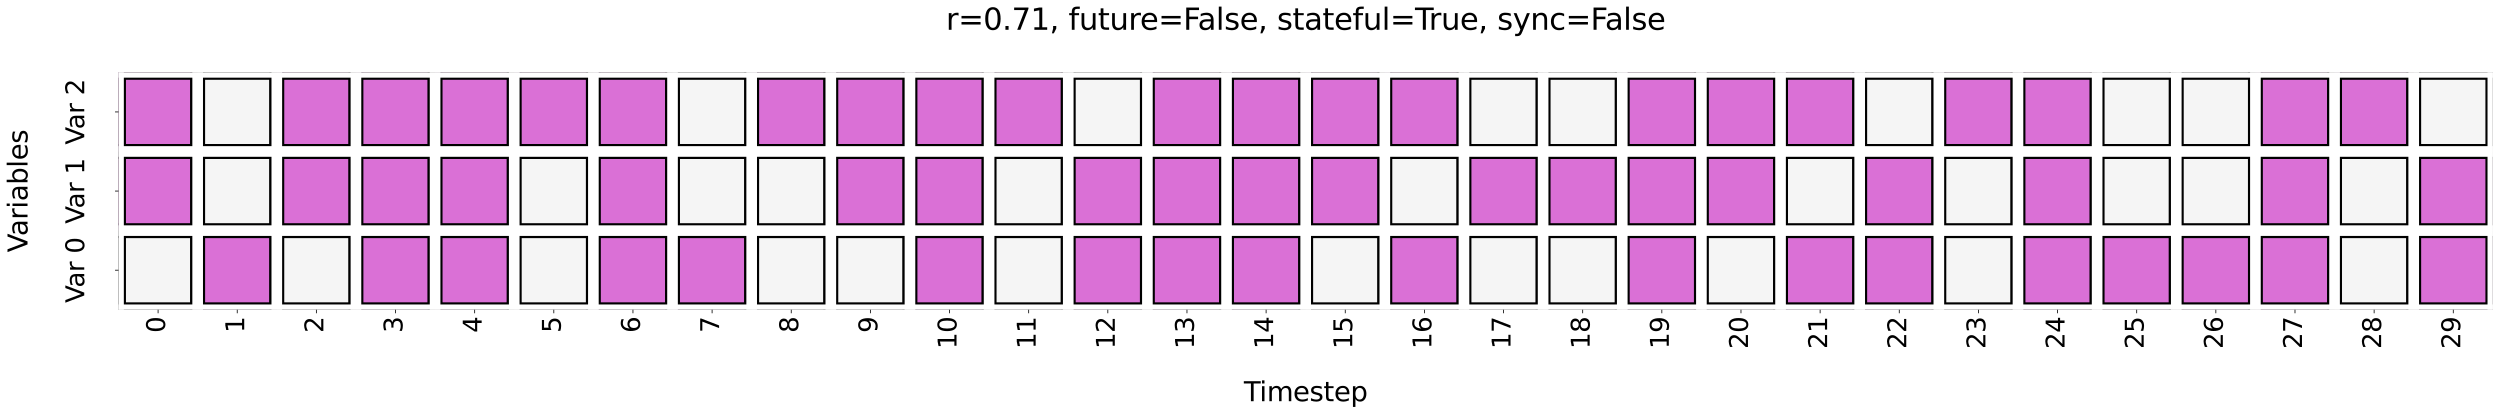 <?xml version="1.0" encoding="utf-8" standalone="no"?>
<!DOCTYPE svg PUBLIC "-//W3C//DTD SVG 1.1//EN"
  "http://www.w3.org/Graphics/SVG/1.1/DTD/svg11.dtd">
<svg xmlns:xlink="http://www.w3.org/1999/xlink" width="2517.996pt" height="416.918pt" viewBox="0 0 2517.996 416.918" xmlns="http://www.w3.org/2000/svg" version="1.1">
 <defs>
  <style type="text/css">*{stroke-linejoin: round; stroke-linecap: butt}</style>
 </defs>
 <g id="figure_1">
  <g id="patch_1">
   <path d="M 0 416.918 
L 2517.996 416.918 
L 2517.996 0 
L 0 0 
z
" style="fill: #ffffff"/>
  </g>
  <g id="axes_1">
   <g id="patch_2">
    <path d="M 119.367 311.995 
L 2510.796 311.995 
L 2510.796 72.852 
L 119.367 72.852 
z
" style="fill: #ffffff"/>
   </g>
   <g id="QuadMesh_1">
    <path d="M 119.367 311.995 
L 199.082 311.995 
L 199.082 232.281 
L 119.367 232.281 
L 119.367 311.995 
" clip-path="url(#pfeb9196401)" style="fill: #f5f5f5; stroke: #000000; stroke-width: 15"/>
    <path d="M 199.082 311.995 
L 278.796 311.995 
L 278.796 232.281 
L 199.082 232.281 
L 199.082 311.995 
" clip-path="url(#pfeb9196401)" style="fill: #da70d6; stroke: #000000; stroke-width: 15"/>
    <path d="M 278.796 311.995 
L 358.51 311.995 
L 358.51 232.281 
L 278.796 232.281 
L 278.796 311.995 
" clip-path="url(#pfeb9196401)" style="fill: #f5f5f5; stroke: #000000; stroke-width: 15"/>
    <path d="M 358.51 311.995 
L 438.224 311.995 
L 438.224 232.281 
L 358.51 232.281 
L 358.51 311.995 
" clip-path="url(#pfeb9196401)" style="fill: #da70d6; stroke: #000000; stroke-width: 15"/>
    <path d="M 438.224 311.995 
L 517.939 311.995 
L 517.939 232.281 
L 438.224 232.281 
L 438.224 311.995 
" clip-path="url(#pfeb9196401)" style="fill: #da70d6; stroke: #000000; stroke-width: 15"/>
    <path d="M 517.939 311.995 
L 597.653 311.995 
L 597.653 232.281 
L 517.939 232.281 
L 517.939 311.995 
" clip-path="url(#pfeb9196401)" style="fill: #f5f5f5; stroke: #000000; stroke-width: 15"/>
    <path d="M 597.653 311.995 
L 677.367 311.995 
L 677.367 232.281 
L 597.653 232.281 
L 597.653 311.995 
" clip-path="url(#pfeb9196401)" style="fill: #da70d6; stroke: #000000; stroke-width: 15"/>
    <path d="M 677.367 311.995 
L 757.082 311.995 
L 757.082 232.281 
L 677.367 232.281 
L 677.367 311.995 
" clip-path="url(#pfeb9196401)" style="fill: #da70d6; stroke: #000000; stroke-width: 15"/>
    <path d="M 757.082 311.995 
L 836.796 311.995 
L 836.796 232.281 
L 757.082 232.281 
L 757.082 311.995 
" clip-path="url(#pfeb9196401)" style="fill: #f5f5f5; stroke: #000000; stroke-width: 15"/>
    <path d="M 836.796 311.995 
L 916.51 311.995 
L 916.51 232.281 
L 836.796 232.281 
L 836.796 311.995 
" clip-path="url(#pfeb9196401)" style="fill: #f5f5f5; stroke: #000000; stroke-width: 15"/>
    <path d="M 916.51 311.995 
L 996.224 311.995 
L 996.224 232.281 
L 916.51 232.281 
L 916.51 311.995 
" clip-path="url(#pfeb9196401)" style="fill: #da70d6; stroke: #000000; stroke-width: 15"/>
    <path d="M 996.224 311.995 
L 1075.939 311.995 
L 1075.939 232.281 
L 996.224 232.281 
L 996.224 311.995 
" clip-path="url(#pfeb9196401)" style="fill: #f5f5f5; stroke: #000000; stroke-width: 15"/>
    <path d="M 1075.939 311.995 
L 1155.653 311.995 
L 1155.653 232.281 
L 1075.939 232.281 
L 1075.939 311.995 
" clip-path="url(#pfeb9196401)" style="fill: #da70d6; stroke: #000000; stroke-width: 15"/>
    <path d="M 1155.653 311.995 
L 1235.367 311.995 
L 1235.367 232.281 
L 1155.653 232.281 
L 1155.653 311.995 
" clip-path="url(#pfeb9196401)" style="fill: #da70d6; stroke: #000000; stroke-width: 15"/>
    <path d="M 1235.367 311.995 
L 1315.082 311.995 
L 1315.082 232.281 
L 1235.367 232.281 
L 1235.367 311.995 
" clip-path="url(#pfeb9196401)" style="fill: #da70d6; stroke: #000000; stroke-width: 15"/>
    <path d="M 1315.082 311.995 
L 1394.796 311.995 
L 1394.796 232.281 
L 1315.082 232.281 
L 1315.082 311.995 
" clip-path="url(#pfeb9196401)" style="fill: #f5f5f5; stroke: #000000; stroke-width: 15"/>
    <path d="M 1394.796 311.995 
L 1474.51 311.995 
L 1474.51 232.281 
L 1394.796 232.281 
L 1394.796 311.995 
" clip-path="url(#pfeb9196401)" style="fill: #da70d6; stroke: #000000; stroke-width: 15"/>
    <path d="M 1474.51 311.995 
L 1554.224 311.995 
L 1554.224 232.281 
L 1474.51 232.281 
L 1474.51 311.995 
" clip-path="url(#pfeb9196401)" style="fill: #f5f5f5; stroke: #000000; stroke-width: 15"/>
    <path d="M 1554.224 311.995 
L 1633.939 311.995 
L 1633.939 232.281 
L 1554.224 232.281 
L 1554.224 311.995 
" clip-path="url(#pfeb9196401)" style="fill: #f5f5f5; stroke: #000000; stroke-width: 15"/>
    <path d="M 1633.939 311.995 
L 1713.653 311.995 
L 1713.653 232.281 
L 1633.939 232.281 
L 1633.939 311.995 
" clip-path="url(#pfeb9196401)" style="fill: #da70d6; stroke: #000000; stroke-width: 15"/>
    <path d="M 1713.653 311.995 
L 1793.367 311.995 
L 1793.367 232.281 
L 1713.653 232.281 
L 1713.653 311.995 
" clip-path="url(#pfeb9196401)" style="fill: #f5f5f5; stroke: #000000; stroke-width: 15"/>
    <path d="M 1793.367 311.995 
L 1873.082 311.995 
L 1873.082 232.281 
L 1793.367 232.281 
L 1793.367 311.995 
" clip-path="url(#pfeb9196401)" style="fill: #da70d6; stroke: #000000; stroke-width: 15"/>
    <path d="M 1873.082 311.995 
L 1952.796 311.995 
L 1952.796 232.281 
L 1873.082 232.281 
L 1873.082 311.995 
" clip-path="url(#pfeb9196401)" style="fill: #da70d6; stroke: #000000; stroke-width: 15"/>
    <path d="M 1952.796 311.995 
L 2032.51 311.995 
L 2032.51 232.281 
L 1952.796 232.281 
L 1952.796 311.995 
" clip-path="url(#pfeb9196401)" style="fill: #f5f5f5; stroke: #000000; stroke-width: 15"/>
    <path d="M 2032.51 311.995 
L 2112.224 311.995 
L 2112.224 232.281 
L 2032.51 232.281 
L 2032.51 311.995 
" clip-path="url(#pfeb9196401)" style="fill: #da70d6; stroke: #000000; stroke-width: 15"/>
    <path d="M 2112.224 311.995 
L 2191.939 311.995 
L 2191.939 232.281 
L 2112.224 232.281 
L 2112.224 311.995 
" clip-path="url(#pfeb9196401)" style="fill: #da70d6; stroke: #000000; stroke-width: 15"/>
    <path d="M 2191.939 311.995 
L 2271.653 311.995 
L 2271.653 232.281 
L 2191.939 232.281 
L 2191.939 311.995 
" clip-path="url(#pfeb9196401)" style="fill: #da70d6; stroke: #000000; stroke-width: 15"/>
    <path d="M 2271.653 311.995 
L 2351.367 311.995 
L 2351.367 232.281 
L 2271.653 232.281 
L 2271.653 311.995 
" clip-path="url(#pfeb9196401)" style="fill: #da70d6; stroke: #000000; stroke-width: 15"/>
    <path d="M 2351.367 311.995 
L 2431.082 311.995 
L 2431.082 232.281 
L 2351.367 232.281 
L 2351.367 311.995 
" clip-path="url(#pfeb9196401)" style="fill: #f5f5f5; stroke: #000000; stroke-width: 15"/>
    <path d="M 2431.082 311.995 
L 2510.796 311.995 
L 2510.796 232.281 
L 2431.082 232.281 
L 2431.082 311.995 
" clip-path="url(#pfeb9196401)" style="fill: #da70d6; stroke: #000000; stroke-width: 15"/>
    <path d="M 119.367 232.281 
L 199.082 232.281 
L 199.082 152.567 
L 119.367 152.567 
L 119.367 232.281 
" clip-path="url(#pfeb9196401)" style="fill: #da70d6; stroke: #000000; stroke-width: 15"/>
    <path d="M 199.082 232.281 
L 278.796 232.281 
L 278.796 152.567 
L 199.082 152.567 
L 199.082 232.281 
" clip-path="url(#pfeb9196401)" style="fill: #f5f5f5; stroke: #000000; stroke-width: 15"/>
    <path d="M 278.796 232.281 
L 358.51 232.281 
L 358.51 152.567 
L 278.796 152.567 
L 278.796 232.281 
" clip-path="url(#pfeb9196401)" style="fill: #da70d6; stroke: #000000; stroke-width: 15"/>
    <path d="M 358.51 232.281 
L 438.224 232.281 
L 438.224 152.567 
L 358.51 152.567 
L 358.51 232.281 
" clip-path="url(#pfeb9196401)" style="fill: #da70d6; stroke: #000000; stroke-width: 15"/>
    <path d="M 438.224 232.281 
L 517.939 232.281 
L 517.939 152.567 
L 438.224 152.567 
L 438.224 232.281 
" clip-path="url(#pfeb9196401)" style="fill: #da70d6; stroke: #000000; stroke-width: 15"/>
    <path d="M 517.939 232.281 
L 597.653 232.281 
L 597.653 152.567 
L 517.939 152.567 
L 517.939 232.281 
" clip-path="url(#pfeb9196401)" style="fill: #f5f5f5; stroke: #000000; stroke-width: 15"/>
    <path d="M 597.653 232.281 
L 677.367 232.281 
L 677.367 152.567 
L 597.653 152.567 
L 597.653 232.281 
" clip-path="url(#pfeb9196401)" style="fill: #da70d6; stroke: #000000; stroke-width: 15"/>
    <path d="M 677.367 232.281 
L 757.082 232.281 
L 757.082 152.567 
L 677.367 152.567 
L 677.367 232.281 
" clip-path="url(#pfeb9196401)" style="fill: #f5f5f5; stroke: #000000; stroke-width: 15"/>
    <path d="M 757.082 232.281 
L 836.796 232.281 
L 836.796 152.567 
L 757.082 152.567 
L 757.082 232.281 
" clip-path="url(#pfeb9196401)" style="fill: #f5f5f5; stroke: #000000; stroke-width: 15"/>
    <path d="M 836.796 232.281 
L 916.51 232.281 
L 916.51 152.567 
L 836.796 152.567 
L 836.796 232.281 
" clip-path="url(#pfeb9196401)" style="fill: #da70d6; stroke: #000000; stroke-width: 15"/>
    <path d="M 916.51 232.281 
L 996.224 232.281 
L 996.224 152.567 
L 916.51 152.567 
L 916.51 232.281 
" clip-path="url(#pfeb9196401)" style="fill: #da70d6; stroke: #000000; stroke-width: 15"/>
    <path d="M 996.224 232.281 
L 1075.939 232.281 
L 1075.939 152.567 
L 996.224 152.567 
L 996.224 232.281 
" clip-path="url(#pfeb9196401)" style="fill: #f5f5f5; stroke: #000000; stroke-width: 15"/>
    <path d="M 1075.939 232.281 
L 1155.653 232.281 
L 1155.653 152.567 
L 1075.939 152.567 
L 1075.939 232.281 
" clip-path="url(#pfeb9196401)" style="fill: #da70d6; stroke: #000000; stroke-width: 15"/>
    <path d="M 1155.653 232.281 
L 1235.367 232.281 
L 1235.367 152.567 
L 1155.653 152.567 
L 1155.653 232.281 
" clip-path="url(#pfeb9196401)" style="fill: #da70d6; stroke: #000000; stroke-width: 15"/>
    <path d="M 1235.367 232.281 
L 1315.082 232.281 
L 1315.082 152.567 
L 1235.367 152.567 
L 1235.367 232.281 
" clip-path="url(#pfeb9196401)" style="fill: #da70d6; stroke: #000000; stroke-width: 15"/>
    <path d="M 1315.082 232.281 
L 1394.796 232.281 
L 1394.796 152.567 
L 1315.082 152.567 
L 1315.082 232.281 
" clip-path="url(#pfeb9196401)" style="fill: #da70d6; stroke: #000000; stroke-width: 15"/>
    <path d="M 1394.796 232.281 
L 1474.51 232.281 
L 1474.51 152.567 
L 1394.796 152.567 
L 1394.796 232.281 
" clip-path="url(#pfeb9196401)" style="fill: #f5f5f5; stroke: #000000; stroke-width: 15"/>
    <path d="M 1474.51 232.281 
L 1554.224 232.281 
L 1554.224 152.567 
L 1474.51 152.567 
L 1474.51 232.281 
" clip-path="url(#pfeb9196401)" style="fill: #da70d6; stroke: #000000; stroke-width: 15"/>
    <path d="M 1554.224 232.281 
L 1633.939 232.281 
L 1633.939 152.567 
L 1554.224 152.567 
L 1554.224 232.281 
" clip-path="url(#pfeb9196401)" style="fill: #da70d6; stroke: #000000; stroke-width: 15"/>
    <path d="M 1633.939 232.281 
L 1713.653 232.281 
L 1713.653 152.567 
L 1633.939 152.567 
L 1633.939 232.281 
" clip-path="url(#pfeb9196401)" style="fill: #da70d6; stroke: #000000; stroke-width: 15"/>
    <path d="M 1713.653 232.281 
L 1793.367 232.281 
L 1793.367 152.567 
L 1713.653 152.567 
L 1713.653 232.281 
" clip-path="url(#pfeb9196401)" style="fill: #da70d6; stroke: #000000; stroke-width: 15"/>
    <path d="M 1793.367 232.281 
L 1873.082 232.281 
L 1873.082 152.567 
L 1793.367 152.567 
L 1793.367 232.281 
" clip-path="url(#pfeb9196401)" style="fill: #f5f5f5; stroke: #000000; stroke-width: 15"/>
    <path d="M 1873.082 232.281 
L 1952.796 232.281 
L 1952.796 152.567 
L 1873.082 152.567 
L 1873.082 232.281 
" clip-path="url(#pfeb9196401)" style="fill: #da70d6; stroke: #000000; stroke-width: 15"/>
    <path d="M 1952.796 232.281 
L 2032.51 232.281 
L 2032.51 152.567 
L 1952.796 152.567 
L 1952.796 232.281 
" clip-path="url(#pfeb9196401)" style="fill: #f5f5f5; stroke: #000000; stroke-width: 15"/>
    <path d="M 2032.51 232.281 
L 2112.224 232.281 
L 2112.224 152.567 
L 2032.51 152.567 
L 2032.51 232.281 
" clip-path="url(#pfeb9196401)" style="fill: #da70d6; stroke: #000000; stroke-width: 15"/>
    <path d="M 2112.224 232.281 
L 2191.939 232.281 
L 2191.939 152.567 
L 2112.224 152.567 
L 2112.224 232.281 
" clip-path="url(#pfeb9196401)" style="fill: #f5f5f5; stroke: #000000; stroke-width: 15"/>
    <path d="M 2191.939 232.281 
L 2271.653 232.281 
L 2271.653 152.567 
L 2191.939 152.567 
L 2191.939 232.281 
" clip-path="url(#pfeb9196401)" style="fill: #f5f5f5; stroke: #000000; stroke-width: 15"/>
    <path d="M 2271.653 232.281 
L 2351.367 232.281 
L 2351.367 152.567 
L 2271.653 152.567 
L 2271.653 232.281 
" clip-path="url(#pfeb9196401)" style="fill: #da70d6; stroke: #000000; stroke-width: 15"/>
    <path d="M 2351.367 232.281 
L 2431.082 232.281 
L 2431.082 152.567 
L 2351.367 152.567 
L 2351.367 232.281 
" clip-path="url(#pfeb9196401)" style="fill: #f5f5f5; stroke: #000000; stroke-width: 15"/>
    <path d="M 2431.082 232.281 
L 2510.796 232.281 
L 2510.796 152.567 
L 2431.082 152.567 
L 2431.082 232.281 
" clip-path="url(#pfeb9196401)" style="fill: #da70d6; stroke: #000000; stroke-width: 15"/>
    <path d="M 119.367 152.567 
L 199.082 152.567 
L 199.082 72.852 
L 119.367 72.852 
L 119.367 152.567 
" clip-path="url(#pfeb9196401)" style="fill: #da70d6; stroke: #000000; stroke-width: 15"/>
    <path d="M 199.082 152.567 
L 278.796 152.567 
L 278.796 72.852 
L 199.082 72.852 
L 199.082 152.567 
" clip-path="url(#pfeb9196401)" style="fill: #f5f5f5; stroke: #000000; stroke-width: 15"/>
    <path d="M 278.796 152.567 
L 358.51 152.567 
L 358.51 72.852 
L 278.796 72.852 
L 278.796 152.567 
" clip-path="url(#pfeb9196401)" style="fill: #da70d6; stroke: #000000; stroke-width: 15"/>
    <path d="M 358.51 152.567 
L 438.224 152.567 
L 438.224 72.852 
L 358.51 72.852 
L 358.51 152.567 
" clip-path="url(#pfeb9196401)" style="fill: #da70d6; stroke: #000000; stroke-width: 15"/>
    <path d="M 438.224 152.567 
L 517.939 152.567 
L 517.939 72.852 
L 438.224 72.852 
L 438.224 152.567 
" clip-path="url(#pfeb9196401)" style="fill: #da70d6; stroke: #000000; stroke-width: 15"/>
    <path d="M 517.939 152.567 
L 597.653 152.567 
L 597.653 72.852 
L 517.939 72.852 
L 517.939 152.567 
" clip-path="url(#pfeb9196401)" style="fill: #da70d6; stroke: #000000; stroke-width: 15"/>
    <path d="M 597.653 152.567 
L 677.367 152.567 
L 677.367 72.852 
L 597.653 72.852 
L 597.653 152.567 
" clip-path="url(#pfeb9196401)" style="fill: #da70d6; stroke: #000000; stroke-width: 15"/>
    <path d="M 677.367 152.567 
L 757.082 152.567 
L 757.082 72.852 
L 677.367 72.852 
L 677.367 152.567 
" clip-path="url(#pfeb9196401)" style="fill: #f5f5f5; stroke: #000000; stroke-width: 15"/>
    <path d="M 757.082 152.567 
L 836.796 152.567 
L 836.796 72.852 
L 757.082 72.852 
L 757.082 152.567 
" clip-path="url(#pfeb9196401)" style="fill: #da70d6; stroke: #000000; stroke-width: 15"/>
    <path d="M 836.796 152.567 
L 916.51 152.567 
L 916.51 72.852 
L 836.796 72.852 
L 836.796 152.567 
" clip-path="url(#pfeb9196401)" style="fill: #da70d6; stroke: #000000; stroke-width: 15"/>
    <path d="M 916.51 152.567 
L 996.224 152.567 
L 996.224 72.852 
L 916.51 72.852 
L 916.51 152.567 
" clip-path="url(#pfeb9196401)" style="fill: #da70d6; stroke: #000000; stroke-width: 15"/>
    <path d="M 996.224 152.567 
L 1075.939 152.567 
L 1075.939 72.852 
L 996.224 72.852 
L 996.224 152.567 
" clip-path="url(#pfeb9196401)" style="fill: #da70d6; stroke: #000000; stroke-width: 15"/>
    <path d="M 1075.939 152.567 
L 1155.653 152.567 
L 1155.653 72.852 
L 1075.939 72.852 
L 1075.939 152.567 
" clip-path="url(#pfeb9196401)" style="fill: #f5f5f5; stroke: #000000; stroke-width: 15"/>
    <path d="M 1155.653 152.567 
L 1235.367 152.567 
L 1235.367 72.852 
L 1155.653 72.852 
L 1155.653 152.567 
" clip-path="url(#pfeb9196401)" style="fill: #da70d6; stroke: #000000; stroke-width: 15"/>
    <path d="M 1235.367 152.567 
L 1315.082 152.567 
L 1315.082 72.852 
L 1235.367 72.852 
L 1235.367 152.567 
" clip-path="url(#pfeb9196401)" style="fill: #da70d6; stroke: #000000; stroke-width: 15"/>
    <path d="M 1315.082 152.567 
L 1394.796 152.567 
L 1394.796 72.852 
L 1315.082 72.852 
L 1315.082 152.567 
" clip-path="url(#pfeb9196401)" style="fill: #da70d6; stroke: #000000; stroke-width: 15"/>
    <path d="M 1394.796 152.567 
L 1474.51 152.567 
L 1474.51 72.852 
L 1394.796 72.852 
L 1394.796 152.567 
" clip-path="url(#pfeb9196401)" style="fill: #da70d6; stroke: #000000; stroke-width: 15"/>
    <path d="M 1474.51 152.567 
L 1554.224 152.567 
L 1554.224 72.852 
L 1474.51 72.852 
L 1474.51 152.567 
" clip-path="url(#pfeb9196401)" style="fill: #f5f5f5; stroke: #000000; stroke-width: 15"/>
    <path d="M 1554.224 152.567 
L 1633.939 152.567 
L 1633.939 72.852 
L 1554.224 72.852 
L 1554.224 152.567 
" clip-path="url(#pfeb9196401)" style="fill: #f5f5f5; stroke: #000000; stroke-width: 15"/>
    <path d="M 1633.939 152.567 
L 1713.653 152.567 
L 1713.653 72.852 
L 1633.939 72.852 
L 1633.939 152.567 
" clip-path="url(#pfeb9196401)" style="fill: #da70d6; stroke: #000000; stroke-width: 15"/>
    <path d="M 1713.653 152.567 
L 1793.367 152.567 
L 1793.367 72.852 
L 1713.653 72.852 
L 1713.653 152.567 
" clip-path="url(#pfeb9196401)" style="fill: #da70d6; stroke: #000000; stroke-width: 15"/>
    <path d="M 1793.367 152.567 
L 1873.082 152.567 
L 1873.082 72.852 
L 1793.367 72.852 
L 1793.367 152.567 
" clip-path="url(#pfeb9196401)" style="fill: #da70d6; stroke: #000000; stroke-width: 15"/>
    <path d="M 1873.082 152.567 
L 1952.796 152.567 
L 1952.796 72.852 
L 1873.082 72.852 
L 1873.082 152.567 
" clip-path="url(#pfeb9196401)" style="fill: #f5f5f5; stroke: #000000; stroke-width: 15"/>
    <path d="M 1952.796 152.567 
L 2032.51 152.567 
L 2032.51 72.852 
L 1952.796 72.852 
L 1952.796 152.567 
" clip-path="url(#pfeb9196401)" style="fill: #da70d6; stroke: #000000; stroke-width: 15"/>
    <path d="M 2032.51 152.567 
L 2112.224 152.567 
L 2112.224 72.852 
L 2032.51 72.852 
L 2032.51 152.567 
" clip-path="url(#pfeb9196401)" style="fill: #da70d6; stroke: #000000; stroke-width: 15"/>
    <path d="M 2112.224 152.567 
L 2191.939 152.567 
L 2191.939 72.852 
L 2112.224 72.852 
L 2112.224 152.567 
" clip-path="url(#pfeb9196401)" style="fill: #f5f5f5; stroke: #000000; stroke-width: 15"/>
    <path d="M 2191.939 152.567 
L 2271.653 152.567 
L 2271.653 72.852 
L 2191.939 72.852 
L 2191.939 152.567 
" clip-path="url(#pfeb9196401)" style="fill: #f5f5f5; stroke: #000000; stroke-width: 15"/>
    <path d="M 2271.653 152.567 
L 2351.367 152.567 
L 2351.367 72.852 
L 2271.653 72.852 
L 2271.653 152.567 
" clip-path="url(#pfeb9196401)" style="fill: #da70d6; stroke: #000000; stroke-width: 15"/>
    <path d="M 2351.367 152.567 
L 2431.082 152.567 
L 2431.082 72.852 
L 2351.367 72.852 
L 2351.367 152.567 
" clip-path="url(#pfeb9196401)" style="fill: #da70d6; stroke: #000000; stroke-width: 15"/>
    <path d="M 2431.082 152.567 
L 2510.796 152.567 
L 2510.796 72.852 
L 2431.082 72.852 
L 2431.082 152.567 
" clip-path="url(#pfeb9196401)" style="fill: #f5f5f5; stroke: #000000; stroke-width: 15"/>
   </g>
   <g id="line2d_1">
    <path d="M 119.367 311.995 
L 2510.796 311.995 
" clip-path="url(#pfeb9196401)" style="fill: none; stroke: #ffffff; stroke-width: 10.714; stroke-linecap: square"/>
   </g>
   <g id="line2d_2">
    <path d="M 119.367 232.281 
L 2510.796 232.281 
" clip-path="url(#pfeb9196401)" style="fill: none; stroke: #ffffff; stroke-width: 10.714; stroke-linecap: square"/>
   </g>
   <g id="line2d_3">
    <path d="M 119.367 152.567 
L 2510.796 152.567 
" clip-path="url(#pfeb9196401)" style="fill: none; stroke: #ffffff; stroke-width: 10.714; stroke-linecap: square"/>
   </g>
   <g id="line2d_4">
    <path d="M 119.367 72.852 
L 2510.796 72.852 
" clip-path="url(#pfeb9196401)" style="fill: none; stroke: #ffffff; stroke-width: 10.714; stroke-linecap: square"/>
   </g>
   <g id="line2d_5">
    <path d="M 119.367 311.995 
L 119.367 72.852 
" clip-path="url(#pfeb9196401)" style="fill: none; stroke: #ffffff; stroke-width: 10.714; stroke-linecap: square"/>
   </g>
   <g id="line2d_6">
    <path d="M 199.082 311.995 
L 199.082 72.852 
" clip-path="url(#pfeb9196401)" style="fill: none; stroke: #ffffff; stroke-width: 10.714; stroke-linecap: square"/>
   </g>
   <g id="line2d_7">
    <path d="M 278.796 311.995 
L 278.796 72.852 
" clip-path="url(#pfeb9196401)" style="fill: none; stroke: #ffffff; stroke-width: 10.714; stroke-linecap: square"/>
   </g>
   <g id="line2d_8">
    <path d="M 358.51 311.995 
L 358.51 72.852 
" clip-path="url(#pfeb9196401)" style="fill: none; stroke: #ffffff; stroke-width: 10.714; stroke-linecap: square"/>
   </g>
   <g id="line2d_9">
    <path d="M 438.224 311.995 
L 438.224 72.852 
" clip-path="url(#pfeb9196401)" style="fill: none; stroke: #ffffff; stroke-width: 10.714; stroke-linecap: square"/>
   </g>
   <g id="line2d_10">
    <path d="M 517.939 311.995 
L 517.939 72.852 
" clip-path="url(#pfeb9196401)" style="fill: none; stroke: #ffffff; stroke-width: 10.714; stroke-linecap: square"/>
   </g>
   <g id="line2d_11">
    <path d="M 597.653 311.995 
L 597.653 72.852 
" clip-path="url(#pfeb9196401)" style="fill: none; stroke: #ffffff; stroke-width: 10.714; stroke-linecap: square"/>
   </g>
   <g id="line2d_12">
    <path d="M 677.367 311.995 
L 677.367 72.852 
" clip-path="url(#pfeb9196401)" style="fill: none; stroke: #ffffff; stroke-width: 10.714; stroke-linecap: square"/>
   </g>
   <g id="line2d_13">
    <path d="M 757.082 311.995 
L 757.082 72.852 
" clip-path="url(#pfeb9196401)" style="fill: none; stroke: #ffffff; stroke-width: 10.714; stroke-linecap: square"/>
   </g>
   <g id="line2d_14">
    <path d="M 836.796 311.995 
L 836.796 72.852 
" clip-path="url(#pfeb9196401)" style="fill: none; stroke: #ffffff; stroke-width: 10.714; stroke-linecap: square"/>
   </g>
   <g id="line2d_15">
    <path d="M 916.51 311.995 
L 916.51 72.852 
" clip-path="url(#pfeb9196401)" style="fill: none; stroke: #ffffff; stroke-width: 10.714; stroke-linecap: square"/>
   </g>
   <g id="line2d_16">
    <path d="M 996.224 311.995 
L 996.224 72.852 
" clip-path="url(#pfeb9196401)" style="fill: none; stroke: #ffffff; stroke-width: 10.714; stroke-linecap: square"/>
   </g>
   <g id="line2d_17">
    <path d="M 1075.939 311.995 
L 1075.939 72.852 
" clip-path="url(#pfeb9196401)" style="fill: none; stroke: #ffffff; stroke-width: 10.714; stroke-linecap: square"/>
   </g>
   <g id="line2d_18">
    <path d="M 1155.653 311.995 
L 1155.653 72.852 
" clip-path="url(#pfeb9196401)" style="fill: none; stroke: #ffffff; stroke-width: 10.714; stroke-linecap: square"/>
   </g>
   <g id="line2d_19">
    <path d="M 1235.367 311.995 
L 1235.367 72.852 
" clip-path="url(#pfeb9196401)" style="fill: none; stroke: #ffffff; stroke-width: 10.714; stroke-linecap: square"/>
   </g>
   <g id="line2d_20">
    <path d="M 1315.082 311.995 
L 1315.082 72.852 
" clip-path="url(#pfeb9196401)" style="fill: none; stroke: #ffffff; stroke-width: 10.714; stroke-linecap: square"/>
   </g>
   <g id="line2d_21">
    <path d="M 1394.796 311.995 
L 1394.796 72.852 
" clip-path="url(#pfeb9196401)" style="fill: none; stroke: #ffffff; stroke-width: 10.714; stroke-linecap: square"/>
   </g>
   <g id="line2d_22">
    <path d="M 1474.51 311.995 
L 1474.51 72.852 
" clip-path="url(#pfeb9196401)" style="fill: none; stroke: #ffffff; stroke-width: 10.714; stroke-linecap: square"/>
   </g>
   <g id="line2d_23">
    <path d="M 1554.224 311.995 
L 1554.224 72.852 
" clip-path="url(#pfeb9196401)" style="fill: none; stroke: #ffffff; stroke-width: 10.714; stroke-linecap: square"/>
   </g>
   <g id="line2d_24">
    <path d="M 1633.939 311.995 
L 1633.939 72.852 
" clip-path="url(#pfeb9196401)" style="fill: none; stroke: #ffffff; stroke-width: 10.714; stroke-linecap: square"/>
   </g>
   <g id="line2d_25">
    <path d="M 1713.653 311.995 
L 1713.653 72.852 
" clip-path="url(#pfeb9196401)" style="fill: none; stroke: #ffffff; stroke-width: 10.714; stroke-linecap: square"/>
   </g>
   <g id="line2d_26">
    <path d="M 1793.367 311.995 
L 1793.367 72.852 
" clip-path="url(#pfeb9196401)" style="fill: none; stroke: #ffffff; stroke-width: 10.714; stroke-linecap: square"/>
   </g>
   <g id="line2d_27">
    <path d="M 1873.082 311.995 
L 1873.082 72.852 
" clip-path="url(#pfeb9196401)" style="fill: none; stroke: #ffffff; stroke-width: 10.714; stroke-linecap: square"/>
   </g>
   <g id="line2d_28">
    <path d="M 1952.796 311.995 
L 1952.796 72.852 
" clip-path="url(#pfeb9196401)" style="fill: none; stroke: #ffffff; stroke-width: 10.714; stroke-linecap: square"/>
   </g>
   <g id="line2d_29">
    <path d="M 2032.51 311.995 
L 2032.51 72.852 
" clip-path="url(#pfeb9196401)" style="fill: none; stroke: #ffffff; stroke-width: 10.714; stroke-linecap: square"/>
   </g>
   <g id="line2d_30">
    <path d="M 2112.224 311.995 
L 2112.224 72.852 
" clip-path="url(#pfeb9196401)" style="fill: none; stroke: #ffffff; stroke-width: 10.714; stroke-linecap: square"/>
   </g>
   <g id="line2d_31">
    <path d="M 2191.939 311.995 
L 2191.939 72.852 
" clip-path="url(#pfeb9196401)" style="fill: none; stroke: #ffffff; stroke-width: 10.714; stroke-linecap: square"/>
   </g>
   <g id="line2d_32">
    <path d="M 2271.653 311.995 
L 2271.653 72.852 
" clip-path="url(#pfeb9196401)" style="fill: none; stroke: #ffffff; stroke-width: 10.714; stroke-linecap: square"/>
   </g>
   <g id="line2d_33">
    <path d="M 2351.367 311.995 
L 2351.367 72.852 
" clip-path="url(#pfeb9196401)" style="fill: none; stroke: #ffffff; stroke-width: 10.714; stroke-linecap: square"/>
   </g>
   <g id="line2d_34">
    <path d="M 2431.082 311.995 
L 2431.082 72.852 
" clip-path="url(#pfeb9196401)" style="fill: none; stroke: #ffffff; stroke-width: 10.714; stroke-linecap: square"/>
   </g>
   <g id="line2d_35">
    <path d="M 2510.796 311.995 
L 2510.796 72.852 
" clip-path="url(#pfeb9196401)" style="fill: none; stroke: #ffffff; stroke-width: 10.714; stroke-linecap: square"/>
   </g>
   <g id="matplotlib.axis_1">
    <g id="xtick_1">
     <g id="line2d_36">
      <defs>
       <path id="m39500627bb" d="M 0 0 
L 0 3.5 
" style="stroke: #000000; stroke-width: 0.8"/>
      </defs>
      <g>
       <use xlink:href="#m39500627bb" x="159.224" y="311.995" style="stroke: #000000; stroke-width: 0.8"/>
      </g>
     </g>
     <g id="text_1">
      <!-- 0 -->
      <g transform="translate(166.261 335.22) rotate(-90) scale(0.255 -0.255)">
       <defs>
        <path id="DejaVuSans-30" d="M 2034 4250 
Q 1547 4250 1301 3770 
Q 1056 3291 1056 2328 
Q 1056 1369 1301 889 
Q 1547 409 2034 409 
Q 2525 409 2770 889 
Q 3016 1369 3016 2328 
Q 3016 3291 2770 3770 
Q 2525 4250 2034 4250 
z
M 2034 4750 
Q 2819 4750 3233 4129 
Q 3647 3509 3647 2328 
Q 3647 1150 3233 529 
Q 2819 -91 2034 -91 
Q 1250 -91 836 529 
Q 422 1150 422 2328 
Q 422 3509 836 4129 
Q 1250 4750 2034 4750 
z
" transform="scale(0.016)"/>
       </defs>
       <use xlink:href="#DejaVuSans-30"/>
      </g>
     </g>
    </g>
    <g id="xtick_2">
     <g id="line2d_37">
      <g>
       <use xlink:href="#m39500627bb" x="238.939" y="311.995" style="stroke: #000000; stroke-width: 0.8"/>
      </g>
     </g>
     <g id="text_2">
      <!-- 1 -->
      <g transform="translate(245.975 335.22) rotate(-90) scale(0.255 -0.255)">
       <defs>
        <path id="DejaVuSans-31" d="M 794 531 
L 1825 531 
L 1825 4091 
L 703 3866 
L 703 4441 
L 1819 4666 
L 2450 4666 
L 2450 531 
L 3481 531 
L 3481 0 
L 794 0 
L 794 531 
z
" transform="scale(0.016)"/>
       </defs>
       <use xlink:href="#DejaVuSans-31"/>
      </g>
     </g>
    </g>
    <g id="xtick_3">
     <g id="line2d_38">
      <g>
       <use xlink:href="#m39500627bb" x="318.653" y="311.995" style="stroke: #000000; stroke-width: 0.8"/>
      </g>
     </g>
     <g id="text_3">
      <!-- 2 -->
      <g transform="translate(325.689 335.22) rotate(-90) scale(0.255 -0.255)">
       <defs>
        <path id="DejaVuSans-32" d="M 1228 531 
L 3431 531 
L 3431 0 
L 469 0 
L 469 531 
Q 828 903 1448 1529 
Q 2069 2156 2228 2338 
Q 2531 2678 2651 2914 
Q 2772 3150 2772 3378 
Q 2772 3750 2511 3984 
Q 2250 4219 1831 4219 
Q 1534 4219 1204 4116 
Q 875 4013 500 3803 
L 500 4441 
Q 881 4594 1212 4672 
Q 1544 4750 1819 4750 
Q 2544 4750 2975 4387 
Q 3406 4025 3406 3419 
Q 3406 3131 3298 2873 
Q 3191 2616 2906 2266 
Q 2828 2175 2409 1742 
Q 1991 1309 1228 531 
z
" transform="scale(0.016)"/>
       </defs>
       <use xlink:href="#DejaVuSans-32"/>
      </g>
     </g>
    </g>
    <g id="xtick_4">
     <g id="line2d_39">
      <g>
       <use xlink:href="#m39500627bb" x="398.367" y="311.995" style="stroke: #000000; stroke-width: 0.8"/>
      </g>
     </g>
     <g id="text_4">
      <!-- 3 -->
      <g transform="translate(405.404 335.22) rotate(-90) scale(0.255 -0.255)">
       <defs>
        <path id="DejaVuSans-33" d="M 2597 2516 
Q 3050 2419 3304 2112 
Q 3559 1806 3559 1356 
Q 3559 666 3084 287 
Q 2609 -91 1734 -91 
Q 1441 -91 1130 -33 
Q 819 25 488 141 
L 488 750 
Q 750 597 1062 519 
Q 1375 441 1716 441 
Q 2309 441 2620 675 
Q 2931 909 2931 1356 
Q 2931 1769 2642 2001 
Q 2353 2234 1838 2234 
L 1294 2234 
L 1294 2753 
L 1863 2753 
Q 2328 2753 2575 2939 
Q 2822 3125 2822 3475 
Q 2822 3834 2567 4026 
Q 2313 4219 1838 4219 
Q 1578 4219 1281 4162 
Q 984 4106 628 3988 
L 628 4550 
Q 988 4650 1302 4700 
Q 1616 4750 1894 4750 
Q 2613 4750 3031 4423 
Q 3450 4097 3450 3541 
Q 3450 3153 3228 2886 
Q 3006 2619 2597 2516 
z
" transform="scale(0.016)"/>
       </defs>
       <use xlink:href="#DejaVuSans-33"/>
      </g>
     </g>
    </g>
    <g id="xtick_5">
     <g id="line2d_40">
      <g>
       <use xlink:href="#m39500627bb" x="478.082" y="311.995" style="stroke: #000000; stroke-width: 0.8"/>
      </g>
     </g>
     <g id="text_5">
      <!-- 4 -->
      <g transform="translate(485.118 335.22) rotate(-90) scale(0.255 -0.255)">
       <defs>
        <path id="DejaVuSans-34" d="M 2419 4116 
L 825 1625 
L 2419 1625 
L 2419 4116 
z
M 2253 4666 
L 3047 4666 
L 3047 1625 
L 3713 1625 
L 3713 1100 
L 3047 1100 
L 3047 0 
L 2419 0 
L 2419 1100 
L 313 1100 
L 313 1709 
L 2253 4666 
z
" transform="scale(0.016)"/>
       </defs>
       <use xlink:href="#DejaVuSans-34"/>
      </g>
     </g>
    </g>
    <g id="xtick_6">
     <g id="line2d_41">
      <g>
       <use xlink:href="#m39500627bb" x="557.796" y="311.995" style="stroke: #000000; stroke-width: 0.8"/>
      </g>
     </g>
     <g id="text_6">
      <!-- 5 -->
      <g transform="translate(564.832 335.22) rotate(-90) scale(0.255 -0.255)">
       <defs>
        <path id="DejaVuSans-35" d="M 691 4666 
L 3169 4666 
L 3169 4134 
L 1269 4134 
L 1269 2991 
Q 1406 3038 1543 3061 
Q 1681 3084 1819 3084 
Q 2600 3084 3056 2656 
Q 3513 2228 3513 1497 
Q 3513 744 3044 326 
Q 2575 -91 1722 -91 
Q 1428 -91 1123 -41 
Q 819 9 494 109 
L 494 744 
Q 775 591 1075 516 
Q 1375 441 1709 441 
Q 2250 441 2565 725 
Q 2881 1009 2881 1497 
Q 2881 1984 2565 2268 
Q 2250 2553 1709 2553 
Q 1456 2553 1204 2497 
Q 953 2441 691 2322 
L 691 4666 
z
" transform="scale(0.016)"/>
       </defs>
       <use xlink:href="#DejaVuSans-35"/>
      </g>
     </g>
    </g>
    <g id="xtick_7">
     <g id="line2d_42">
      <g>
       <use xlink:href="#m39500627bb" x="637.51" y="311.995" style="stroke: #000000; stroke-width: 0.8"/>
      </g>
     </g>
     <g id="text_7">
      <!-- 6 -->
      <g transform="translate(644.547 335.22) rotate(-90) scale(0.255 -0.255)">
       <defs>
        <path id="DejaVuSans-36" d="M 2113 2584 
Q 1688 2584 1439 2293 
Q 1191 2003 1191 1497 
Q 1191 994 1439 701 
Q 1688 409 2113 409 
Q 2538 409 2786 701 
Q 3034 994 3034 1497 
Q 3034 2003 2786 2293 
Q 2538 2584 2113 2584 
z
M 3366 4563 
L 3366 3988 
Q 3128 4100 2886 4159 
Q 2644 4219 2406 4219 
Q 1781 4219 1451 3797 
Q 1122 3375 1075 2522 
Q 1259 2794 1537 2939 
Q 1816 3084 2150 3084 
Q 2853 3084 3261 2657 
Q 3669 2231 3669 1497 
Q 3669 778 3244 343 
Q 2819 -91 2113 -91 
Q 1303 -91 875 529 
Q 447 1150 447 2328 
Q 447 3434 972 4092 
Q 1497 4750 2381 4750 
Q 2619 4750 2861 4703 
Q 3103 4656 3366 4563 
z
" transform="scale(0.016)"/>
       </defs>
       <use xlink:href="#DejaVuSans-36"/>
      </g>
     </g>
    </g>
    <g id="xtick_8">
     <g id="line2d_43">
      <g>
       <use xlink:href="#m39500627bb" x="717.224" y="311.995" style="stroke: #000000; stroke-width: 0.8"/>
      </g>
     </g>
     <g id="text_8">
      <!-- 7 -->
      <g transform="translate(724.261 335.22) rotate(-90) scale(0.255 -0.255)">
       <defs>
        <path id="DejaVuSans-37" d="M 525 4666 
L 3525 4666 
L 3525 4397 
L 1831 0 
L 1172 0 
L 2766 4134 
L 525 4134 
L 525 4666 
z
" transform="scale(0.016)"/>
       </defs>
       <use xlink:href="#DejaVuSans-37"/>
      </g>
     </g>
    </g>
    <g id="xtick_9">
     <g id="line2d_44">
      <g>
       <use xlink:href="#m39500627bb" x="796.939" y="311.995" style="stroke: #000000; stroke-width: 0.8"/>
      </g>
     </g>
     <g id="text_9">
      <!-- 8 -->
      <g transform="translate(803.975 335.22) rotate(-90) scale(0.255 -0.255)">
       <defs>
        <path id="DejaVuSans-38" d="M 2034 2216 
Q 1584 2216 1326 1975 
Q 1069 1734 1069 1313 
Q 1069 891 1326 650 
Q 1584 409 2034 409 
Q 2484 409 2743 651 
Q 3003 894 3003 1313 
Q 3003 1734 2745 1975 
Q 2488 2216 2034 2216 
z
M 1403 2484 
Q 997 2584 770 2862 
Q 544 3141 544 3541 
Q 544 4100 942 4425 
Q 1341 4750 2034 4750 
Q 2731 4750 3128 4425 
Q 3525 4100 3525 3541 
Q 3525 3141 3298 2862 
Q 3072 2584 2669 2484 
Q 3125 2378 3379 2068 
Q 3634 1759 3634 1313 
Q 3634 634 3220 271 
Q 2806 -91 2034 -91 
Q 1263 -91 848 271 
Q 434 634 434 1313 
Q 434 1759 690 2068 
Q 947 2378 1403 2484 
z
M 1172 3481 
Q 1172 3119 1398 2916 
Q 1625 2713 2034 2713 
Q 2441 2713 2670 2916 
Q 2900 3119 2900 3481 
Q 2900 3844 2670 4047 
Q 2441 4250 2034 4250 
Q 1625 4250 1398 4047 
Q 1172 3844 1172 3481 
z
" transform="scale(0.016)"/>
       </defs>
       <use xlink:href="#DejaVuSans-38"/>
      </g>
     </g>
    </g>
    <g id="xtick_10">
     <g id="line2d_45">
      <g>
       <use xlink:href="#m39500627bb" x="876.653" y="311.995" style="stroke: #000000; stroke-width: 0.8"/>
      </g>
     </g>
     <g id="text_10">
      <!-- 9 -->
      <g transform="translate(883.689 335.22) rotate(-90) scale(0.255 -0.255)">
       <defs>
        <path id="DejaVuSans-39" d="M 703 97 
L 703 672 
Q 941 559 1184 500 
Q 1428 441 1663 441 
Q 2288 441 2617 861 
Q 2947 1281 2994 2138 
Q 2813 1869 2534 1725 
Q 2256 1581 1919 1581 
Q 1219 1581 811 2004 
Q 403 2428 403 3163 
Q 403 3881 828 4315 
Q 1253 4750 1959 4750 
Q 2769 4750 3195 4129 
Q 3622 3509 3622 2328 
Q 3622 1225 3098 567 
Q 2575 -91 1691 -91 
Q 1453 -91 1209 -44 
Q 966 3 703 97 
z
M 1959 2075 
Q 2384 2075 2632 2365 
Q 2881 2656 2881 3163 
Q 2881 3666 2632 3958 
Q 2384 4250 1959 4250 
Q 1534 4250 1286 3958 
Q 1038 3666 1038 3163 
Q 1038 2656 1286 2365 
Q 1534 2075 1959 2075 
z
" transform="scale(0.016)"/>
       </defs>
       <use xlink:href="#DejaVuSans-39"/>
      </g>
     </g>
    </g>
    <g id="xtick_11">
     <g id="line2d_46">
      <g>
       <use xlink:href="#m39500627bb" x="956.367" y="311.995" style="stroke: #000000; stroke-width: 0.8"/>
      </g>
     </g>
     <g id="text_11">
      <!-- 10 -->
      <g transform="translate(963.404 351.444) rotate(-90) scale(0.255 -0.255)">
       <use xlink:href="#DejaVuSans-31"/>
       <use xlink:href="#DejaVuSans-30" x="63.623"/>
      </g>
     </g>
    </g>
    <g id="xtick_12">
     <g id="line2d_47">
      <g>
       <use xlink:href="#m39500627bb" x="1036.082" y="311.995" style="stroke: #000000; stroke-width: 0.8"/>
      </g>
     </g>
     <g id="text_12">
      <!-- 11 -->
      <g transform="translate(1043.118 351.444) rotate(-90) scale(0.255 -0.255)">
       <use xlink:href="#DejaVuSans-31"/>
       <use xlink:href="#DejaVuSans-31" x="63.623"/>
      </g>
     </g>
    </g>
    <g id="xtick_13">
     <g id="line2d_48">
      <g>
       <use xlink:href="#m39500627bb" x="1115.796" y="311.995" style="stroke: #000000; stroke-width: 0.8"/>
      </g>
     </g>
     <g id="text_13">
      <!-- 12 -->
      <g transform="translate(1122.832 351.444) rotate(-90) scale(0.255 -0.255)">
       <use xlink:href="#DejaVuSans-31"/>
       <use xlink:href="#DejaVuSans-32" x="63.623"/>
      </g>
     </g>
    </g>
    <g id="xtick_14">
     <g id="line2d_49">
      <g>
       <use xlink:href="#m39500627bb" x="1195.51" y="311.995" style="stroke: #000000; stroke-width: 0.8"/>
      </g>
     </g>
     <g id="text_14">
      <!-- 13 -->
      <g transform="translate(1202.547 351.444) rotate(-90) scale(0.255 -0.255)">
       <use xlink:href="#DejaVuSans-31"/>
       <use xlink:href="#DejaVuSans-33" x="63.623"/>
      </g>
     </g>
    </g>
    <g id="xtick_15">
     <g id="line2d_50">
      <g>
       <use xlink:href="#m39500627bb" x="1275.224" y="311.995" style="stroke: #000000; stroke-width: 0.8"/>
      </g>
     </g>
     <g id="text_15">
      <!-- 14 -->
      <g transform="translate(1282.261 351.444) rotate(-90) scale(0.255 -0.255)">
       <use xlink:href="#DejaVuSans-31"/>
       <use xlink:href="#DejaVuSans-34" x="63.623"/>
      </g>
     </g>
    </g>
    <g id="xtick_16">
     <g id="line2d_51">
      <g>
       <use xlink:href="#m39500627bb" x="1354.939" y="311.995" style="stroke: #000000; stroke-width: 0.8"/>
      </g>
     </g>
     <g id="text_16">
      <!-- 15 -->
      <g transform="translate(1361.975 351.444) rotate(-90) scale(0.255 -0.255)">
       <use xlink:href="#DejaVuSans-31"/>
       <use xlink:href="#DejaVuSans-35" x="63.623"/>
      </g>
     </g>
    </g>
    <g id="xtick_17">
     <g id="line2d_52">
      <g>
       <use xlink:href="#m39500627bb" x="1434.653" y="311.995" style="stroke: #000000; stroke-width: 0.8"/>
      </g>
     </g>
     <g id="text_17">
      <!-- 16 -->
      <g transform="translate(1441.689 351.444) rotate(-90) scale(0.255 -0.255)">
       <use xlink:href="#DejaVuSans-31"/>
       <use xlink:href="#DejaVuSans-36" x="63.623"/>
      </g>
     </g>
    </g>
    <g id="xtick_18">
     <g id="line2d_53">
      <g>
       <use xlink:href="#m39500627bb" x="1514.367" y="311.995" style="stroke: #000000; stroke-width: 0.8"/>
      </g>
     </g>
     <g id="text_18">
      <!-- 17 -->
      <g transform="translate(1521.404 351.444) rotate(-90) scale(0.255 -0.255)">
       <use xlink:href="#DejaVuSans-31"/>
       <use xlink:href="#DejaVuSans-37" x="63.623"/>
      </g>
     </g>
    </g>
    <g id="xtick_19">
     <g id="line2d_54">
      <g>
       <use xlink:href="#m39500627bb" x="1594.082" y="311.995" style="stroke: #000000; stroke-width: 0.8"/>
      </g>
     </g>
     <g id="text_19">
      <!-- 18 -->
      <g transform="translate(1601.118 351.444) rotate(-90) scale(0.255 -0.255)">
       <use xlink:href="#DejaVuSans-31"/>
       <use xlink:href="#DejaVuSans-38" x="63.623"/>
      </g>
     </g>
    </g>
    <g id="xtick_20">
     <g id="line2d_55">
      <g>
       <use xlink:href="#m39500627bb" x="1673.796" y="311.995" style="stroke: #000000; stroke-width: 0.8"/>
      </g>
     </g>
     <g id="text_20">
      <!-- 19 -->
      <g transform="translate(1680.832 351.444) rotate(-90) scale(0.255 -0.255)">
       <use xlink:href="#DejaVuSans-31"/>
       <use xlink:href="#DejaVuSans-39" x="63.623"/>
      </g>
     </g>
    </g>
    <g id="xtick_21">
     <g id="line2d_56">
      <g>
       <use xlink:href="#m39500627bb" x="1753.51" y="311.995" style="stroke: #000000; stroke-width: 0.8"/>
      </g>
     </g>
     <g id="text_21">
      <!-- 20 -->
      <g transform="translate(1760.547 351.444) rotate(-90) scale(0.255 -0.255)">
       <use xlink:href="#DejaVuSans-32"/>
       <use xlink:href="#DejaVuSans-30" x="63.623"/>
      </g>
     </g>
    </g>
    <g id="xtick_22">
     <g id="line2d_57">
      <g>
       <use xlink:href="#m39500627bb" x="1833.224" y="311.995" style="stroke: #000000; stroke-width: 0.8"/>
      </g>
     </g>
     <g id="text_22">
      <!-- 21 -->
      <g transform="translate(1840.261 351.444) rotate(-90) scale(0.255 -0.255)">
       <use xlink:href="#DejaVuSans-32"/>
       <use xlink:href="#DejaVuSans-31" x="63.623"/>
      </g>
     </g>
    </g>
    <g id="xtick_23">
     <g id="line2d_58">
      <g>
       <use xlink:href="#m39500627bb" x="1912.939" y="311.995" style="stroke: #000000; stroke-width: 0.8"/>
      </g>
     </g>
     <g id="text_23">
      <!-- 22 -->
      <g transform="translate(1919.975 351.444) rotate(-90) scale(0.255 -0.255)">
       <use xlink:href="#DejaVuSans-32"/>
       <use xlink:href="#DejaVuSans-32" x="63.623"/>
      </g>
     </g>
    </g>
    <g id="xtick_24">
     <g id="line2d_59">
      <g>
       <use xlink:href="#m39500627bb" x="1992.653" y="311.995" style="stroke: #000000; stroke-width: 0.8"/>
      </g>
     </g>
     <g id="text_24">
      <!-- 23 -->
      <g transform="translate(1999.689 351.444) rotate(-90) scale(0.255 -0.255)">
       <use xlink:href="#DejaVuSans-32"/>
       <use xlink:href="#DejaVuSans-33" x="63.623"/>
      </g>
     </g>
    </g>
    <g id="xtick_25">
     <g id="line2d_60">
      <g>
       <use xlink:href="#m39500627bb" x="2072.367" y="311.995" style="stroke: #000000; stroke-width: 0.8"/>
      </g>
     </g>
     <g id="text_25">
      <!-- 24 -->
      <g transform="translate(2079.404 351.444) rotate(-90) scale(0.255 -0.255)">
       <use xlink:href="#DejaVuSans-32"/>
       <use xlink:href="#DejaVuSans-34" x="63.623"/>
      </g>
     </g>
    </g>
    <g id="xtick_26">
     <g id="line2d_61">
      <g>
       <use xlink:href="#m39500627bb" x="2152.082" y="311.995" style="stroke: #000000; stroke-width: 0.8"/>
      </g>
     </g>
     <g id="text_26">
      <!-- 25 -->
      <g transform="translate(2159.118 351.444) rotate(-90) scale(0.255 -0.255)">
       <use xlink:href="#DejaVuSans-32"/>
       <use xlink:href="#DejaVuSans-35" x="63.623"/>
      </g>
     </g>
    </g>
    <g id="xtick_27">
     <g id="line2d_62">
      <g>
       <use xlink:href="#m39500627bb" x="2231.796" y="311.995" style="stroke: #000000; stroke-width: 0.8"/>
      </g>
     </g>
     <g id="text_27">
      <!-- 26 -->
      <g transform="translate(2238.832 351.444) rotate(-90) scale(0.255 -0.255)">
       <use xlink:href="#DejaVuSans-32"/>
       <use xlink:href="#DejaVuSans-36" x="63.623"/>
      </g>
     </g>
    </g>
    <g id="xtick_28">
     <g id="line2d_63">
      <g>
       <use xlink:href="#m39500627bb" x="2311.51" y="311.995" style="stroke: #000000; stroke-width: 0.8"/>
      </g>
     </g>
     <g id="text_28">
      <!-- 27 -->
      <g transform="translate(2318.547 351.444) rotate(-90) scale(0.255 -0.255)">
       <use xlink:href="#DejaVuSans-32"/>
       <use xlink:href="#DejaVuSans-37" x="63.623"/>
      </g>
     </g>
    </g>
    <g id="xtick_29">
     <g id="line2d_64">
      <g>
       <use xlink:href="#m39500627bb" x="2391.224" y="311.995" style="stroke: #000000; stroke-width: 0.8"/>
      </g>
     </g>
     <g id="text_29">
      <!-- 28 -->
      <g transform="translate(2398.261 351.444) rotate(-90) scale(0.255 -0.255)">
       <use xlink:href="#DejaVuSans-32"/>
       <use xlink:href="#DejaVuSans-38" x="63.623"/>
      </g>
     </g>
    </g>
    <g id="xtick_30">
     <g id="line2d_65">
      <g>
       <use xlink:href="#m39500627bb" x="2470.939" y="311.995" style="stroke: #000000; stroke-width: 0.8"/>
      </g>
     </g>
     <g id="text_30">
      <!-- 29 -->
      <g transform="translate(2477.975 351.444) rotate(-90) scale(0.255 -0.255)">
       <use xlink:href="#DejaVuSans-32"/>
       <use xlink:href="#DejaVuSans-39" x="63.623"/>
      </g>
     </g>
    </g>
    <g id="text_31">
     <!-- Timestep -->
     <g transform="translate(1252.849 404.103) scale(0.27 -0.27)">
      <defs>
       <path id="DejaVuSans-54" d="M -19 4666 
L 3928 4666 
L 3928 4134 
L 2272 4134 
L 2272 0 
L 1638 0 
L 1638 4134 
L -19 4134 
L -19 4666 
z
" transform="scale(0.016)"/>
       <path id="DejaVuSans-69" d="M 603 3500 
L 1178 3500 
L 1178 0 
L 603 0 
L 603 3500 
z
M 603 4863 
L 1178 4863 
L 1178 4134 
L 603 4134 
L 603 4863 
z
" transform="scale(0.016)"/>
       <path id="DejaVuSans-6d" d="M 3328 2828 
Q 3544 3216 3844 3400 
Q 4144 3584 4550 3584 
Q 5097 3584 5394 3201 
Q 5691 2819 5691 2113 
L 5691 0 
L 5113 0 
L 5113 2094 
Q 5113 2597 4934 2840 
Q 4756 3084 4391 3084 
Q 3944 3084 3684 2787 
Q 3425 2491 3425 1978 
L 3425 0 
L 2847 0 
L 2847 2094 
Q 2847 2600 2669 2842 
Q 2491 3084 2119 3084 
Q 1678 3084 1418 2786 
Q 1159 2488 1159 1978 
L 1159 0 
L 581 0 
L 581 3500 
L 1159 3500 
L 1159 2956 
Q 1356 3278 1631 3431 
Q 1906 3584 2284 3584 
Q 2666 3584 2933 3390 
Q 3200 3197 3328 2828 
z
" transform="scale(0.016)"/>
       <path id="DejaVuSans-65" d="M 3597 1894 
L 3597 1613 
L 953 1613 
Q 991 1019 1311 708 
Q 1631 397 2203 397 
Q 2534 397 2845 478 
Q 3156 559 3463 722 
L 3463 178 
Q 3153 47 2828 -22 
Q 2503 -91 2169 -91 
Q 1331 -91 842 396 
Q 353 884 353 1716 
Q 353 2575 817 3079 
Q 1281 3584 2069 3584 
Q 2775 3584 3186 3129 
Q 3597 2675 3597 1894 
z
M 3022 2063 
Q 3016 2534 2758 2815 
Q 2500 3097 2075 3097 
Q 1594 3097 1305 2825 
Q 1016 2553 972 2059 
L 3022 2063 
z
" transform="scale(0.016)"/>
       <path id="DejaVuSans-73" d="M 2834 3397 
L 2834 2853 
Q 2591 2978 2328 3040 
Q 2066 3103 1784 3103 
Q 1356 3103 1142 2972 
Q 928 2841 928 2578 
Q 928 2378 1081 2264 
Q 1234 2150 1697 2047 
L 1894 2003 
Q 2506 1872 2764 1633 
Q 3022 1394 3022 966 
Q 3022 478 2636 193 
Q 2250 -91 1575 -91 
Q 1294 -91 989 -36 
Q 684 19 347 128 
L 347 722 
Q 666 556 975 473 
Q 1284 391 1588 391 
Q 1994 391 2212 530 
Q 2431 669 2431 922 
Q 2431 1156 2273 1281 
Q 2116 1406 1581 1522 
L 1381 1569 
Q 847 1681 609 1914 
Q 372 2147 372 2553 
Q 372 3047 722 3315 
Q 1072 3584 1716 3584 
Q 2034 3584 2315 3537 
Q 2597 3491 2834 3397 
z
" transform="scale(0.016)"/>
       <path id="DejaVuSans-74" d="M 1172 4494 
L 1172 3500 
L 2356 3500 
L 2356 3053 
L 1172 3053 
L 1172 1153 
Q 1172 725 1289 603 
Q 1406 481 1766 481 
L 2356 481 
L 2356 0 
L 1766 0 
Q 1100 0 847 248 
Q 594 497 594 1153 
L 594 3053 
L 172 3053 
L 172 3500 
L 594 3500 
L 594 4494 
L 1172 4494 
z
" transform="scale(0.016)"/>
       <path id="DejaVuSans-70" d="M 1159 525 
L 1159 -1331 
L 581 -1331 
L 581 3500 
L 1159 3500 
L 1159 2969 
Q 1341 3281 1617 3432 
Q 1894 3584 2278 3584 
Q 2916 3584 3314 3078 
Q 3713 2572 3713 1747 
Q 3713 922 3314 415 
Q 2916 -91 2278 -91 
Q 1894 -91 1617 61 
Q 1341 213 1159 525 
z
M 3116 1747 
Q 3116 2381 2855 2742 
Q 2594 3103 2138 3103 
Q 1681 3103 1420 2742 
Q 1159 2381 1159 1747 
Q 1159 1113 1420 752 
Q 1681 391 2138 391 
Q 2594 391 2855 752 
Q 3116 1113 3116 1747 
z
" transform="scale(0.016)"/>
      </defs>
      <use xlink:href="#DejaVuSans-54"/>
      <use xlink:href="#DejaVuSans-69" x="57.959"/>
      <use xlink:href="#DejaVuSans-6d" x="85.742"/>
      <use xlink:href="#DejaVuSans-65" x="183.154"/>
      <use xlink:href="#DejaVuSans-73" x="244.678"/>
      <use xlink:href="#DejaVuSans-74" x="296.777"/>
      <use xlink:href="#DejaVuSans-65" x="335.986"/>
      <use xlink:href="#DejaVuSans-70" x="397.51"/>
     </g>
    </g>
   </g>
   <g id="matplotlib.axis_2">
    <g id="ytick_1">
     <g id="line2d_66">
      <defs>
       <path id="mb25a8e9301" d="M 0 0 
L -3.5 0 
" style="stroke: #000000; stroke-width: 0.8"/>
      </defs>
      <g>
       <use xlink:href="#mb25a8e9301" x="119.367" y="272.138" style="stroke: #000000; stroke-width: 0.8"/>
      </g>
     </g>
     <g id="text_32">
      <!-- Var 0 -->
      <g transform="translate(84.85 305.091) rotate(-90) scale(0.255 -0.255)">
       <defs>
        <path id="DejaVuSans-56" d="M 1831 0 
L 50 4666 
L 709 4666 
L 2188 738 
L 3669 4666 
L 4325 4666 
L 2547 0 
L 1831 0 
z
" transform="scale(0.016)"/>
        <path id="DejaVuSans-61" d="M 2194 1759 
Q 1497 1759 1228 1600 
Q 959 1441 959 1056 
Q 959 750 1161 570 
Q 1363 391 1709 391 
Q 2188 391 2477 730 
Q 2766 1069 2766 1631 
L 2766 1759 
L 2194 1759 
z
M 3341 1997 
L 3341 0 
L 2766 0 
L 2766 531 
Q 2569 213 2275 61 
Q 1981 -91 1556 -91 
Q 1019 -91 701 211 
Q 384 513 384 1019 
Q 384 1609 779 1909 
Q 1175 2209 1959 2209 
L 2766 2209 
L 2766 2266 
Q 2766 2663 2505 2880 
Q 2244 3097 1772 3097 
Q 1472 3097 1187 3025 
Q 903 2953 641 2809 
L 641 3341 
Q 956 3463 1253 3523 
Q 1550 3584 1831 3584 
Q 2591 3584 2966 3190 
Q 3341 2797 3341 1997 
z
" transform="scale(0.016)"/>
        <path id="DejaVuSans-72" d="M 2631 2963 
Q 2534 3019 2420 3045 
Q 2306 3072 2169 3072 
Q 1681 3072 1420 2755 
Q 1159 2438 1159 1844 
L 1159 0 
L 581 0 
L 581 3500 
L 1159 3500 
L 1159 2956 
Q 1341 3275 1631 3429 
Q 1922 3584 2338 3584 
Q 2397 3584 2469 3576 
Q 2541 3569 2628 3553 
L 2631 2963 
z
" transform="scale(0.016)"/>
        <path id="DejaVuSans-20" transform="scale(0.016)"/>
       </defs>
       <use xlink:href="#DejaVuSans-56"/>
       <use xlink:href="#DejaVuSans-61" x="60.658"/>
       <use xlink:href="#DejaVuSans-72" x="121.938"/>
       <use xlink:href="#DejaVuSans-20" x="163.051"/>
       <use xlink:href="#DejaVuSans-30" x="194.838"/>
      </g>
     </g>
    </g>
    <g id="ytick_2">
     <g id="line2d_67">
      <g>
       <use xlink:href="#mb25a8e9301" x="119.367" y="192.424" style="stroke: #000000; stroke-width: 0.8"/>
      </g>
     </g>
     <g id="text_33">
      <!-- Var 1 -->
      <g transform="translate(84.85 225.377) rotate(-90) scale(0.255 -0.255)">
       <use xlink:href="#DejaVuSans-56"/>
       <use xlink:href="#DejaVuSans-61" x="60.658"/>
       <use xlink:href="#DejaVuSans-72" x="121.938"/>
       <use xlink:href="#DejaVuSans-20" x="163.051"/>
       <use xlink:href="#DejaVuSans-31" x="194.838"/>
      </g>
     </g>
    </g>
    <g id="ytick_3">
     <g id="line2d_68">
      <g>
       <use xlink:href="#mb25a8e9301" x="119.367" y="112.71" style="stroke: #000000; stroke-width: 0.8"/>
      </g>
     </g>
     <g id="text_34">
      <!-- Var 2 -->
      <g transform="translate(84.85 145.662) rotate(-90) scale(0.255 -0.255)">
       <use xlink:href="#DejaVuSans-56"/>
       <use xlink:href="#DejaVuSans-61" x="60.658"/>
       <use xlink:href="#DejaVuSans-72" x="121.938"/>
       <use xlink:href="#DejaVuSans-20" x="163.051"/>
       <use xlink:href="#DejaVuSans-32" x="194.838"/>
      </g>
     </g>
    </g>
    <g id="text_35">
     <!-- Variables -->
     <g transform="translate(27.716 254.119) rotate(-90) scale(0.27 -0.27)">
      <defs>
       <path id="DejaVuSans-62" d="M 3116 1747 
Q 3116 2381 2855 2742 
Q 2594 3103 2138 3103 
Q 1681 3103 1420 2742 
Q 1159 2381 1159 1747 
Q 1159 1113 1420 752 
Q 1681 391 2138 391 
Q 2594 391 2855 752 
Q 3116 1113 3116 1747 
z
M 1159 2969 
Q 1341 3281 1617 3432 
Q 1894 3584 2278 3584 
Q 2916 3584 3314 3078 
Q 3713 2572 3713 1747 
Q 3713 922 3314 415 
Q 2916 -91 2278 -91 
Q 1894 -91 1617 61 
Q 1341 213 1159 525 
L 1159 0 
L 581 0 
L 581 4863 
L 1159 4863 
L 1159 2969 
z
" transform="scale(0.016)"/>
       <path id="DejaVuSans-6c" d="M 603 4863 
L 1178 4863 
L 1178 0 
L 603 0 
L 603 4863 
z
" transform="scale(0.016)"/>
      </defs>
      <use xlink:href="#DejaVuSans-56"/>
      <use xlink:href="#DejaVuSans-61" x="60.658"/>
      <use xlink:href="#DejaVuSans-72" x="121.938"/>
      <use xlink:href="#DejaVuSans-69" x="163.051"/>
      <use xlink:href="#DejaVuSans-61" x="190.834"/>
      <use xlink:href="#DejaVuSans-62" x="252.113"/>
      <use xlink:href="#DejaVuSans-6c" x="315.59"/>
      <use xlink:href="#DejaVuSans-65" x="343.373"/>
      <use xlink:href="#DejaVuSans-73" x="404.896"/>
     </g>
    </g>
   </g>
   <g id="text_36">
    <!-- r=0.71, future=False, stateful=True, sync=False -->
    <g transform="translate(952.832 29.995) scale(0.3 -0.3)">
     <defs>
      <path id="DejaVuSans-3d" d="M 678 2906 
L 4684 2906 
L 4684 2381 
L 678 2381 
L 678 2906 
z
M 678 1631 
L 4684 1631 
L 4684 1100 
L 678 1100 
L 678 1631 
z
" transform="scale(0.016)"/>
      <path id="DejaVuSans-2e" d="M 684 794 
L 1344 794 
L 1344 0 
L 684 0 
L 684 794 
z
" transform="scale(0.016)"/>
      <path id="DejaVuSans-2c" d="M 750 794 
L 1409 794 
L 1409 256 
L 897 -744 
L 494 -744 
L 750 256 
L 750 794 
z
" transform="scale(0.016)"/>
      <path id="DejaVuSans-66" d="M 2375 4863 
L 2375 4384 
L 1825 4384 
Q 1516 4384 1395 4259 
Q 1275 4134 1275 3809 
L 1275 3500 
L 2222 3500 
L 2222 3053 
L 1275 3053 
L 1275 0 
L 697 0 
L 697 3053 
L 147 3053 
L 147 3500 
L 697 3500 
L 697 3744 
Q 697 4328 969 4595 
Q 1241 4863 1831 4863 
L 2375 4863 
z
" transform="scale(0.016)"/>
      <path id="DejaVuSans-75" d="M 544 1381 
L 544 3500 
L 1119 3500 
L 1119 1403 
Q 1119 906 1312 657 
Q 1506 409 1894 409 
Q 2359 409 2629 706 
Q 2900 1003 2900 1516 
L 2900 3500 
L 3475 3500 
L 3475 0 
L 2900 0 
L 2900 538 
Q 2691 219 2414 64 
Q 2138 -91 1772 -91 
Q 1169 -91 856 284 
Q 544 659 544 1381 
z
M 1991 3584 
L 1991 3584 
z
" transform="scale(0.016)"/>
      <path id="DejaVuSans-46" d="M 628 4666 
L 3309 4666 
L 3309 4134 
L 1259 4134 
L 1259 2759 
L 3109 2759 
L 3109 2228 
L 1259 2228 
L 1259 0 
L 628 0 
L 628 4666 
z
" transform="scale(0.016)"/>
      <path id="DejaVuSans-79" d="M 2059 -325 
Q 1816 -950 1584 -1140 
Q 1353 -1331 966 -1331 
L 506 -1331 
L 506 -850 
L 844 -850 
Q 1081 -850 1212 -737 
Q 1344 -625 1503 -206 
L 1606 56 
L 191 3500 
L 800 3500 
L 1894 763 
L 2988 3500 
L 3597 3500 
L 2059 -325 
z
" transform="scale(0.016)"/>
      <path id="DejaVuSans-6e" d="M 3513 2113 
L 3513 0 
L 2938 0 
L 2938 2094 
Q 2938 2591 2744 2837 
Q 2550 3084 2163 3084 
Q 1697 3084 1428 2787 
Q 1159 2491 1159 1978 
L 1159 0 
L 581 0 
L 581 3500 
L 1159 3500 
L 1159 2956 
Q 1366 3272 1645 3428 
Q 1925 3584 2291 3584 
Q 2894 3584 3203 3211 
Q 3513 2838 3513 2113 
z
" transform="scale(0.016)"/>
      <path id="DejaVuSans-63" d="M 3122 3366 
L 3122 2828 
Q 2878 2963 2633 3030 
Q 2388 3097 2138 3097 
Q 1578 3097 1268 2742 
Q 959 2388 959 1747 
Q 959 1106 1268 751 
Q 1578 397 2138 397 
Q 2388 397 2633 464 
Q 2878 531 3122 666 
L 3122 134 
Q 2881 22 2623 -34 
Q 2366 -91 2075 -91 
Q 1284 -91 818 406 
Q 353 903 353 1747 
Q 353 2603 823 3093 
Q 1294 3584 2113 3584 
Q 2378 3584 2631 3529 
Q 2884 3475 3122 3366 
z
" transform="scale(0.016)"/>
     </defs>
     <use xlink:href="#DejaVuSans-72"/>
     <use xlink:href="#DejaVuSans-3d" x="41.113"/>
     <use xlink:href="#DejaVuSans-30" x="124.902"/>
     <use xlink:href="#DejaVuSans-2e" x="188.525"/>
     <use xlink:href="#DejaVuSans-37" x="220.312"/>
     <use xlink:href="#DejaVuSans-31" x="283.936"/>
     <use xlink:href="#DejaVuSans-2c" x="347.559"/>
     <use xlink:href="#DejaVuSans-20" x="379.346"/>
     <use xlink:href="#DejaVuSans-66" x="411.133"/>
     <use xlink:href="#DejaVuSans-75" x="446.338"/>
     <use xlink:href="#DejaVuSans-74" x="509.717"/>
     <use xlink:href="#DejaVuSans-75" x="548.926"/>
     <use xlink:href="#DejaVuSans-72" x="612.305"/>
     <use xlink:href="#DejaVuSans-65" x="651.168"/>
     <use xlink:href="#DejaVuSans-3d" x="712.691"/>
     <use xlink:href="#DejaVuSans-46" x="796.48"/>
     <use xlink:href="#DejaVuSans-61" x="844.875"/>
     <use xlink:href="#DejaVuSans-6c" x="906.154"/>
     <use xlink:href="#DejaVuSans-73" x="933.938"/>
     <use xlink:href="#DejaVuSans-65" x="986.037"/>
     <use xlink:href="#DejaVuSans-2c" x="1047.561"/>
     <use xlink:href="#DejaVuSans-20" x="1079.348"/>
     <use xlink:href="#DejaVuSans-73" x="1111.135"/>
     <use xlink:href="#DejaVuSans-74" x="1163.234"/>
     <use xlink:href="#DejaVuSans-61" x="1202.443"/>
     <use xlink:href="#DejaVuSans-74" x="1263.723"/>
     <use xlink:href="#DejaVuSans-65" x="1302.932"/>
     <use xlink:href="#DejaVuSans-66" x="1364.455"/>
     <use xlink:href="#DejaVuSans-75" x="1399.66"/>
     <use xlink:href="#DejaVuSans-6c" x="1463.039"/>
     <use xlink:href="#DejaVuSans-3d" x="1490.822"/>
     <use xlink:href="#DejaVuSans-54" x="1574.611"/>
     <use xlink:href="#DejaVuSans-72" x="1620.945"/>
     <use xlink:href="#DejaVuSans-75" x="1662.059"/>
     <use xlink:href="#DejaVuSans-65" x="1725.438"/>
     <use xlink:href="#DejaVuSans-2c" x="1786.961"/>
     <use xlink:href="#DejaVuSans-20" x="1818.748"/>
     <use xlink:href="#DejaVuSans-73" x="1850.535"/>
     <use xlink:href="#DejaVuSans-79" x="1902.635"/>
     <use xlink:href="#DejaVuSans-6e" x="1961.814"/>
     <use xlink:href="#DejaVuSans-63" x="2025.193"/>
     <use xlink:href="#DejaVuSans-3d" x="2080.174"/>
     <use xlink:href="#DejaVuSans-46" x="2163.963"/>
     <use xlink:href="#DejaVuSans-61" x="2212.357"/>
     <use xlink:href="#DejaVuSans-6c" x="2273.637"/>
     <use xlink:href="#DejaVuSans-73" x="2301.42"/>
     <use xlink:href="#DejaVuSans-65" x="2353.52"/>
    </g>
   </g>
  </g>
 </g>
 <defs>
  <clipPath id="pfeb9196401">
   <rect x="119.367" y="72.852" width="2391.429" height="239.143"/>
  </clipPath>
 </defs>
</svg>
